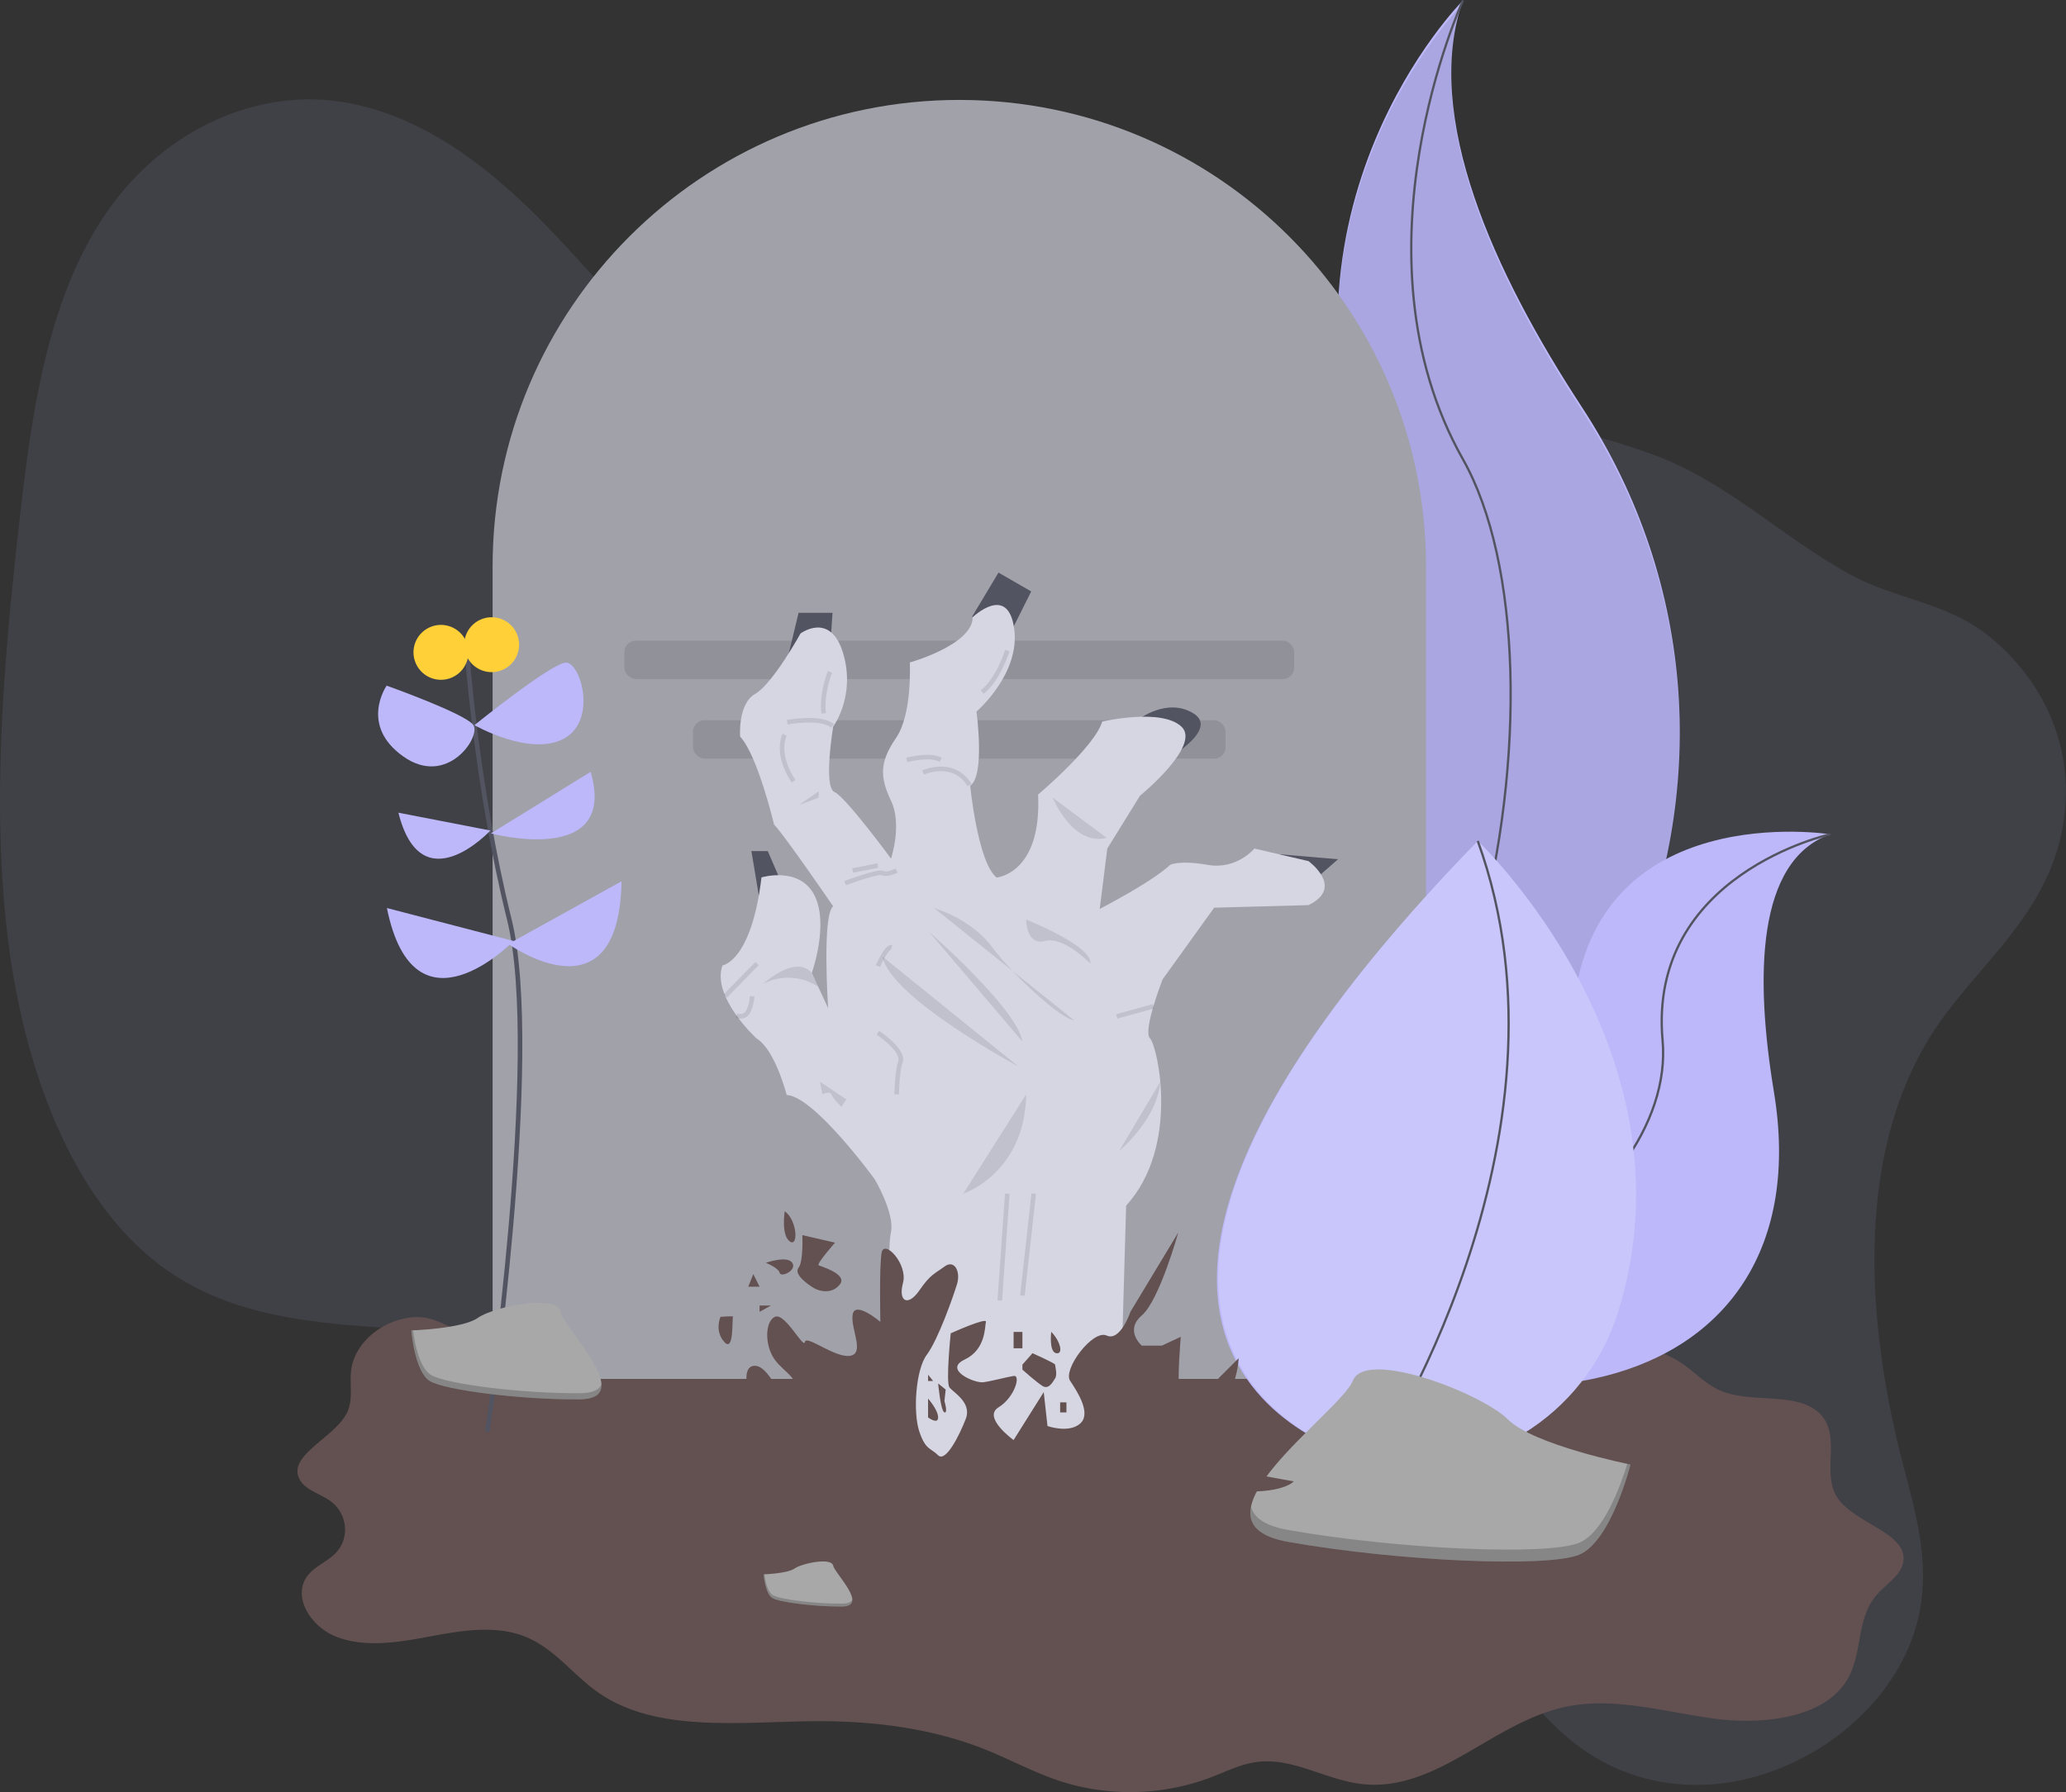 <svg id="403850c8-fa6e-4163-a703-adc95d880759" data-name="Layer 1" xmlns="http://www.w3.org/2000/svg" width="905.75" height="785.88" viewBox="0 0 905.75 785.88"><rect x="0" y="0" width="905.75" height="785.88" fill="#333333" stroke="none"/><title>rising</title><path d="M993.68,511C959.2,566,966.15,641.11,981.76,700.41c5.23,19.85,11.24,40.82,7,63-5.19,27.1-24.56,48.3-44.22,60.36-35.84,22-76.9,21.14-106.92-2.22-25.94-20.19-43.14-55.23-69.62-74.34-44.31-32-104.7-13.09-157.1,16.28-37.07,20.78-77.84,47.15-112.28,31.9-24.23-10.73-39.48-40.7-46.7-73.26-3.49-15.72-5.63-32.88-13.49-44.89-4.67-7.14-11.07-11.94-17.7-15.87-60.47-35.93-141.84-6.63-200.2-47.26-39.41-27.44-62.05-83.77-69.73-143.92s-2-124.43,5.18-187.71c5.11-45,12.11-93.12,36-129.59,25.3-38.58,65.44-55.65,100.43-51.84s65.48,25.74,91.8,52.41c32.9,33.33,62.64,75.84,105,86.77,28.87,7.44,60.32-.81,90.92-5.41C631.35,227.12,681.85,229.7,732,233c48,3.13,96.31,7,141.12,23.79,31.71,11.89,56.13,36.41,85.75,52.43,19.31,10.44,41,11.88,59,25.76,22.19,17.1,41.48,48.55,32.86,88.12C1042.58,460.69,1012,481.9,993.68,511Z" transform="translate(-147.13 -56.96)" fill="#bcb8fa" opacity="0.1"/><path d="M448.25,644.27c13.74,3.8,26.85,9.53,41.11,11.47,33.49,4.55,65.2-12.18,97.83-20,75.67-18.18,155.41,11.92,234,10.27,21.76-.46,45.9-2.78,63,8.62,5.89,3.92,10.53,9.28,17.21,12.13,13.85,5.92,33.94.16,43.76,10.34,9.49,9.84.17,25.83,7.66,36.85,7.67,11.29,31.18,15.39,28.67,28.25-1.13,5.78-7.6,9.49-11.68,14.22-9.12,10.55-5.88,25.74-13,37.36-10,16.46-36.33,19.69-57.9,16.86s-43.4-9.6-64.65-5.36c-32.66,6.52-57,37.84-90.26,34-15.56-1.81-29.71-11.49-45.28-9.72-7.55.86-14.26,4.36-21.22,7a100.26,100.26,0,0,1-64.56,1.8c-12-3.8-22.8-9.83-34.4-14.42-23-9.13-48.84-12.4-74.26-12.2-32.56.26-69,5.1-94.36-12.23-11.76-8-19.84-20.24-33.71-25.29-12.58-4.58-27-2.18-40.37.32s-27.75,5-40.39.5-21.08-19-12.59-28.15c3.08-3.31,7.73-5.3,11-8.45,6.85-6.54,5.8-17.89-2.17-23.44-4.26-3-10.18-4.53-12.81-8.64-6.95-10.84,14.92-18.63,20.42-30,2.79-5.79,1-12.38,1.78-18.6,1.39-11,11.86-20.7,24.63-22.85,11.95-2,16.65,4.61,26.45,6.34,10.39,1.84,11.42,2.07,24.74.44C401.52,638.63,424.18,637.61,448.25,644.27Z" transform="translate(-147.13 -56.96)" fill="#635151"/><path d="M788.5,57.16s-90.4,90.4-39.37,224.55-87.49,357.23-87.49,357.23,1.48-.22,4.24-.7c185.67-32.77,277.93-245.13,174.68-402.89C802.18,176.71,770.68,107.91,788.5,57.16Z" transform="translate(-147.13 -56.96)" fill="#bcb8fa"/><path d="M788.5,58.66s-90.4,90.4-39.37,224.55-87.49,357.23-87.49,357.23,1.48-.22,4.24-.7C851.56,607,943.81,394.61,840.57,236.85,802.18,178.2,770.68,109.4,788.5,58.66Z" transform="translate(-147.13 -56.96)" opacity="0.1"/><path d="M788.5,57.16s-51,110.82,0,201.22,8.75,344.11-126.85,380.56" transform="translate(-147.13 -56.96)" fill="none" stroke="#535461" stroke-miterlimit="10"/><path d="M949.52,422.81s-103.16-16.43-112.56,76S638.59,604.1,638.59,604.1s1.23.84,3.54,2.36c156,102.42,305.17,65.24,282.69-70.76C916.47,485.13,917.15,434.35,949.52,422.81Z" transform="translate(-147.13 -56.96)" fill="#bcb8fa"/><path d="M949.52,422.81s-80.07,17.58-73.5,90.38S757.11,673.28,638.59,604.1" transform="translate(-147.13 -56.96)" fill="none" stroke="#535461" stroke-miterlimit="10"/><path d="M772.31,661.65H363.09V305.39c0-113,91.61-204.61,204.61-204.61h0c113,0,204.61,91.61,204.61,204.61Z" transform="translate(-147.13 -56.96)" fill="#a1a1aa"/><rect x="273.73" y="280.93" width="293.68" height="16.85" rx="5.04" ry="5.04" opacity="0.1"/><rect x="303.82" y="315.83" width="233.5" height="16.85" rx="5.04" ry="5.04" opacity="0.1"/><path d="M360.8,684.75s24.29-165.24,9.61-224.6S351.8,341.9,351.8,341.9" transform="translate(-147.13 -56.96)" fill="none" stroke="#535461" stroke-miterlimit="10" stroke-width="2"/><path d="M419.62,443.41,370,470.91S418.55,505.86,419.62,443.41Z" transform="translate(-147.13 -56.96)" fill="#bcb8fa"/><path d="M316.75,455.15l55.54,14.46S328.75,514.39,316.75,455.15Z" transform="translate(-147.13 -56.96)" fill="#bcb8fa"/><path d="M406.07,395.42l-43.71,27S418.26,437.43,406.07,395.42Z" transform="translate(-147.13 -56.96)" fill="#bcb8fa"/><path d="M321.79,413.34l40.33,7.82S331.9,453.64,321.79,413.34Z" transform="translate(-147.13 -56.96)" fill="#bcb8fa"/><path d="M355.12,374.95s33.6-27.15,40.07-27.41,14,25.39-.9,33.36S355.12,374.95,355.12,374.95Z" transform="translate(-147.13 -56.96)" fill="#bcb8fa"/><path d="M316.64,357.63s34.49,12.26,38,17.26-11.42,27.52-30.76,13.76S316.64,357.63,316.64,357.63Z" transform="translate(-147.13 -56.96)" fill="#bcb8fa"/><circle cx="362.67" cy="339.67" r="12.04" transform="translate(-254.21 120.74) rotate(-24.1)" fill="#ffd037"/><circle cx="340.44" cy="343.03" r="12.04" transform="translate(-257.52 111.95) rotate(-24.1)" fill="#ffd037"/><path d="M746.8,697S569.7,657.42,795,425.74c0,0,97.14,92.06,61.5,206.5-14.33,46-60.42,74.42-107.1,65.32Z" transform="translate(-147.13 -56.96)" fill="#bcb8fa"/><path d="M746.8,697c-3.89-.87-173.29-43.51,48.24-271.28,0,0,97.14,92.06,61.5,206.5-14.33,46-60.42,74.42-107.1,65.32Z" transform="translate(-147.13 -56.96)" fill="#fff" opacity="0.2"/><path d="M749.12,698.33S842.66,557.41,795,425.74" transform="translate(-147.13 -56.96)" fill="none" stroke="#535461" stroke-miterlimit="10"/><path d="M861.95,699.19s-42.45-8.49-53.77-19.81-62.26-31.13-67.92-17-76.42,62.26-28.3,70.75,113.21,11.32,127.36,5.66S861.95,699.19,861.95,699.19Z" transform="translate(-147.13 -56.96)" fill="#a8a8a8"/><path d="M711.95,727.89c48.11,8.49,113.21,11.32,127.36,5.66,10.78-4.31,18.27-25,21.23-34.66l1.42.3s-8.49,34-22.64,39.62-79.25,2.83-127.36-5.66c-13.89-2.45-17.86-8.21-16.36-15.49C696.77,722.41,701.61,726.07,711.95,727.89Z" transform="translate(-147.13 -56.96)" opacity="0.2"/><path d="M327.46,640.37s22.41-.69,29.16-5.5,34.47-10.55,36.14-2.84,33.67,38.35,8.38,38.56-58.78-3.94-65.52-8S327.46,640.37,327.46,640.37Z" transform="translate(-147.13 -56.96)" fill="#a8a8a8"/><path d="M401.59,667.9c-25.3.2-58.78-3.94-65.52-8-5.13-3.13-7.18-14.34-7.86-19.52l-.75,0s1.42,18.07,8.16,22.18,40.22,8.25,65.52,8c7.3-.06,9.82-2.66,9.69-6.5C409.81,666.41,407,667.86,401.59,667.9Z" transform="translate(-147.13 -56.96)" opacity="0.2"/><path d="M481.9,747.34s10.45-.32,13.61-2.57,16.08-4.92,16.86-1.32,15.71,17.9,3.91,18-27.42-1.84-30.57-3.75S481.9,747.34,481.9,747.34Z" transform="translate(-147.13 -56.96)" fill="#a8a8a8"/><path d="M516.49,760.19c-11.8.1-27.42-1.84-30.57-3.75-2.39-1.46-3.35-6.69-3.67-9.11h-.35s.66,8.43,3.81,10.35,18.77,3.85,30.57,3.75c3.41,0,4.58-1.24,4.52-3C520.32,759.49,519,760.16,516.49,760.19Z" transform="translate(-147.13 -56.96)" opacity="0.2"/><polygon points="345.38 288.31 350.1 268.74 364.98 268.74 363.88 285.28 345.38 288.31" fill="#535461"/><polygon points="426.18 270.39 437.75 251.09 452.09 259.36 441.62 280.31 426.18 270.39" fill="#535461"/><path d="M646.08,372.55s12.68-9.92,24.26-2.76-12.13,20.4-12.13,20.4Z" transform="translate(-147.13 -56.96)" fill="#535461"/><polygon points="560.62 374.59 586.61 376.79 577.79 384.51 560.62 374.59" fill="#535461"/><polygon points="333.28 396.36 329.42 373.21 336.59 373.21 343.76 389.75 333.28 396.36" fill="#535461"/><path d="M530.58,700.31,537.75,622s-1.65-16.54,0-24.81-7.17-23.15-7.17-23.15S504.12,537.67,492,537.12c0,0-5-19.85-13.23-24.81,0,0-19.85-18.19-14.89-32,0,0,12.68-1.65,17.09-38.59,0,0,16.54-5,23.15,7.72s-1.1,34.18-1.1,34.18l7.17,15.44s-2.76-40.8,2.21-44.66c0,0-21.5-31.42-25.91-35.84,0,0-7.17-30.32-14.89-38.59,0,0-1.1-14.33,6.62-18.74s19.85-26.46,19.85-26.46,13.23-9.92,18.74,8.82-4.41,32-4.41,32-4.41,26.46.55,28.67,24.81,29.22,24.81,29.22,5-14.89,0-25.36-5-17.09,2.21-27.57S546,347.47,546,347.47s27.57-7.72,27.57-19.85c0,0,15.44-14.89,18.19,5S575.23,369,575.23,369s3.86,28.12-2.76,32.53c0,0,3.31,33.63,11.58,40.25,0,0,19.85-1.65,18.19-36.39,0,0,24.81-20.95,28.12-32,0,0,25.91-6.06,34.73,2.21s-18.19,30.32-18.19,30.32l-14.33,23.15-3.31,26.46s22.6-11.58,30.87-19.3c0,0,3.86-2.21,16.54,0s20.4-7.17,20.4-7.17l23.71,5.51s16,11.58,0,19.3L679.43,455l-22.6,31.42S648,509,651.31,512.31s13.23,47.41-10.47,73.32h0l-3.31,114.67Z" transform="translate(-147.13 -56.96)" fill="#d6d6e3"/><path d="M477.93,676.88s17.09,10.47,9.92,14.89-10.47,6.06-16.54,3.86S463,700,463,700s23.71,1.65,26.46,7.72-4.41,11.58-4.41,11.58l16.54-7.72,7.72,7.72s2.21,7.17-8.27,6.62c0,0,9.37,6.62,32.53,0s36.94,6.62,36.94,6.62-1.1,9.92-5,10.47,12.13,1.65,14.89-5,17.09-7.72,17.09-7.72l11,9.37,7.72-8.27s23.15-6.62,27-1.65,6.62-12.13,6.62-12.13,2.21-11.58,30.32-7.72,34.18-3.31,34.18-3.31L678.05,700s-9.92-5,1.1-19.85,11-27.57,11-27.57l-16.54,16.54-3.31,11-10.47,5.51s5.51-15.44,4.41-19.3.55-23.15.55-23.15l-8.27,3.86h-8.82s-7.72-6.62,0-13.23,16-36.39,16-36.39l-20.95,34.73s-4.41,13.23-10.47,10.47-19.3,14.89-16,19.85,9.37,14.33,4.41,18.74-14.33,1.1-14.33,1.1l-1.65-14.89L591.5,688.45s-13.78-9.92-6.62-14.33,9.92-14.33,6.62-13.78-9.37,2.21-13.23,2.76-17.64-5.51-8.27-9.92,8.82-14.33,9.37-16.54-15.44,5-15.44,5-2.21,21.5-.55,23.71,9.92,6.62,7.17,13.78-8.82,19.3-12.13,16-5.51-2.21-8.27-10.47-1.65-27,3.31-33.63S565,625.6,566.69,620.09s-1.1-11-5.51-7.72-6.06,3.31-11,10.47-9.37,5-7.17-3.31-8.27-19.3-9.37-13.23-.55,30.32-.55,30.32-11-9.37-12.13-3.31,5.51,17.09-1.1,18.19-19.3-9.37-19.85-6.06-8.82-13.23-13.23-11-4.41,12.68,0,18.74,12.13,8.82,7.17,14.33-9.37-12.68-16.54-11.58S477.93,676.88,477.93,676.88Z" transform="translate(-147.13 -56.96)" fill="#635151"/><path d="M491.16,588.11s-1.65,10.47,2.21,13.23S496.67,592,491.16,588.11Z" transform="translate(-147.13 -56.96)" fill="#635151"/><path d="M498.88,598.59l14.33,3.31s-8.27,9.37-7.17,9.92,12.68,3.86,9.37,8.27-8.82,3.31-11.58,1.65-8.82-6.06-6.62-8.82S498.88,598.59,498.88,598.59Z" transform="translate(-147.13 -56.96)" fill="#635151"/><path d="M482.89,610.72s5.51,2.21,6.06,4.41,7.72-1.1,5.51-4.41S482.89,610.72,482.89,610.72Z" transform="translate(-147.13 -56.96)" fill="#635151"/><polygon points="330.25 558.73 328.05 564.24 333.01 564.24 330.25 558.73" fill="#635151"/><polygon points="333.01 572.51 337.97 572.51 333.01 575.26 333.01 572.51" fill="#635151"/><path d="M463,634.42s-2.76,6.06,1.65,11,3.31-10.47,3.86-11S463,634.42,463,634.42Z" transform="translate(-147.13 -56.96)" fill="#635151"/><path d="M608,641s-1.1,8.82,2.21,9.37S611.9,644.9,608,641Z" transform="translate(-147.13 -56.96)" fill="#635151"/><path d="M595.36,655.37l4.41-5s9.92,4.41,9.92,5,1.1,4.41,0,6.06-2.76,5-5.51,3.31-8.82-7.17-8.82-7.17Z" transform="translate(-147.13 -56.96)" fill="#635151"/><polygon points="406.88 602.83 406.88 605.59 409.09 605.59 406.88 602.83" fill="#635151"/><path d="M554,670.26v8.27s4.41,3.31,4.41,0S554,670.26,554,670.26Z" transform="translate(-147.13 -56.96)" fill="#635151"/><path d="M558.42,663.64s1.1,12.13,2.76,12.68,0-5,0-5l.55-5Z" transform="translate(-147.13 -56.96)" fill="#635151"/><rect x="464.77" y="614.96" width="2.76" height="4.41" fill="#635151"/><rect x="444.37" y="584.08" width="3.86" height="7.17" fill="#635151"/><path d="M532,480.61s3.86-8.82,6.06-8.27" transform="translate(-147.13 -56.96)" fill="none" stroke="#000" stroke-miterlimit="10" stroke-width="2" opacity="0.1"/><path d="M593.7,524.71s-56.46-30.35-59.65-48.25" transform="translate(-147.13 -56.96)" opacity="0.1"/><path d="M554.56,465.72s38.59,33.63,40.8,48" transform="translate(-147.13 -56.96)" opacity="0.1"/><path d="M556.77,455.25s16,4.41,25.36,17.09,30.87,32,35.84,32" transform="translate(-147.13 -56.96)" opacity="0.1"/><path d="M597,460.21s29.22,11.58,28.12,19.3c0,0-11.58-12.13-19.85-9.92S597,460.21,597,460.21Z" transform="translate(-147.13 -56.96)" opacity="0.1"/><path d="M532,509.83s11.58,7.72,9.92,12.68-1.65,14.33-1.65,14.33" transform="translate(-147.13 -56.96)" fill="none" stroke="#000" stroke-miterlimit="10" stroke-width="2" opacity="0.1"/><path d="M506.6,531.33l1.1,5.51s3.31-1.65,3.86,0,4.41,5.51,4.41,5.51l2.21-3.31Z" transform="translate(-147.13 -56.96)" opacity="0.1"/><line x1="331.9" y1="422.55" x2="317.95" y2="436.8" fill="none" stroke="#000" stroke-miterlimit="10" stroke-width="2" opacity="0.1"/><path d="M476.83,493.84a16.48,16.48,0,0,1-1.65,6.62c-1.65,3.31-5.14,1.86-5.14,1.86" transform="translate(-147.13 -56.96)" fill="none" stroke="#000" stroke-miterlimit="10" stroke-width="2" opacity="0.1"/><path d="M481.79,488.33s13.78-12.68,20.95-5l3.09,6.34A23.93,23.93,0,0,0,481.79,488.33Z" transform="translate(-147.13 -56.96)" opacity="0.1"/><path d="M544.64,390.2s10.47-2.76,14.89,0" transform="translate(-147.13 -56.96)" fill="none" stroke="#000" stroke-miterlimit="10" stroke-width="2" opacity="0.1"/><path d="M511,351.6s-3.86,9.37-2.76,18.19" transform="translate(-147.13 -56.96)" fill="none" stroke="#000" stroke-miterlimit="10" stroke-width="2" opacity="0.1"/><path d="M491.16,379.17s-4.41,7.72,3.86,20.4" transform="translate(-147.13 -56.96)" fill="none" stroke="#000" stroke-miterlimit="10" stroke-width="2" opacity="0.1"/><polygon points="350.1 353.09 358.92 347.02 358.92 349.78 350.1 353.09" opacity="0.1"/><line x1="373.8" y1="381.75" x2="384.83" y2="379.55" fill="none" stroke="#000" stroke-miterlimit="10" stroke-width="2" opacity="0.1"/><path d="M517.62,444.22s14.89-5.51,16.54-4.41,6.06-1.1,6.06-1.1" transform="translate(-147.13 -56.96)" fill="none" stroke="#000" stroke-miterlimit="10" stroke-width="2" opacity="0.1"/><path d="M551.8,395.71s13.23-6.06,20.4,5.51" transform="translate(-147.13 -56.96)" fill="none" stroke="#000" stroke-miterlimit="10" stroke-width="2" opacity="0.1"/><path d="M492.26,373.66s14.89-2.76,19.85,1.65" transform="translate(-147.13 -56.96)" fill="none" stroke="#000" stroke-miterlimit="10" stroke-width="2" opacity="0.1"/><path d="M588.74,342.23s-3.86,12.68-11,18.19" transform="translate(-147.13 -56.96)" fill="none" stroke="#000" stroke-miterlimit="10" stroke-width="2" opacity="0.1"/><path d="M608.59,406.73s8.82,21.5,23.71,17.64" transform="translate(-147.13 -56.96)" opacity="0.1"/><path d="M637.81,561.65s16.73-13.78,18-30.32" transform="translate(-147.13 -56.96)" opacity="0.1"/><line x1="489.58" y1="445.71" x2="505.67" y2="441.28" fill="none" stroke="#000" stroke-miterlimit="10" stroke-width="2" opacity="0.1"/><path d="M569.45,580.4s27-8.82,27.57-43.55" transform="translate(-147.13 -56.96)" opacity="0.1"/><line x1="438.31" y1="570.3" x2="441.61" y2="523.44" fill="none" stroke="#000" stroke-miterlimit="10" stroke-width="2" opacity="0.1"/><line x1="448.23" y1="568.1" x2="453.19" y2="523.44" fill="none" stroke="#000" stroke-miterlimit="10" stroke-width="2" opacity="0.1"/></svg>